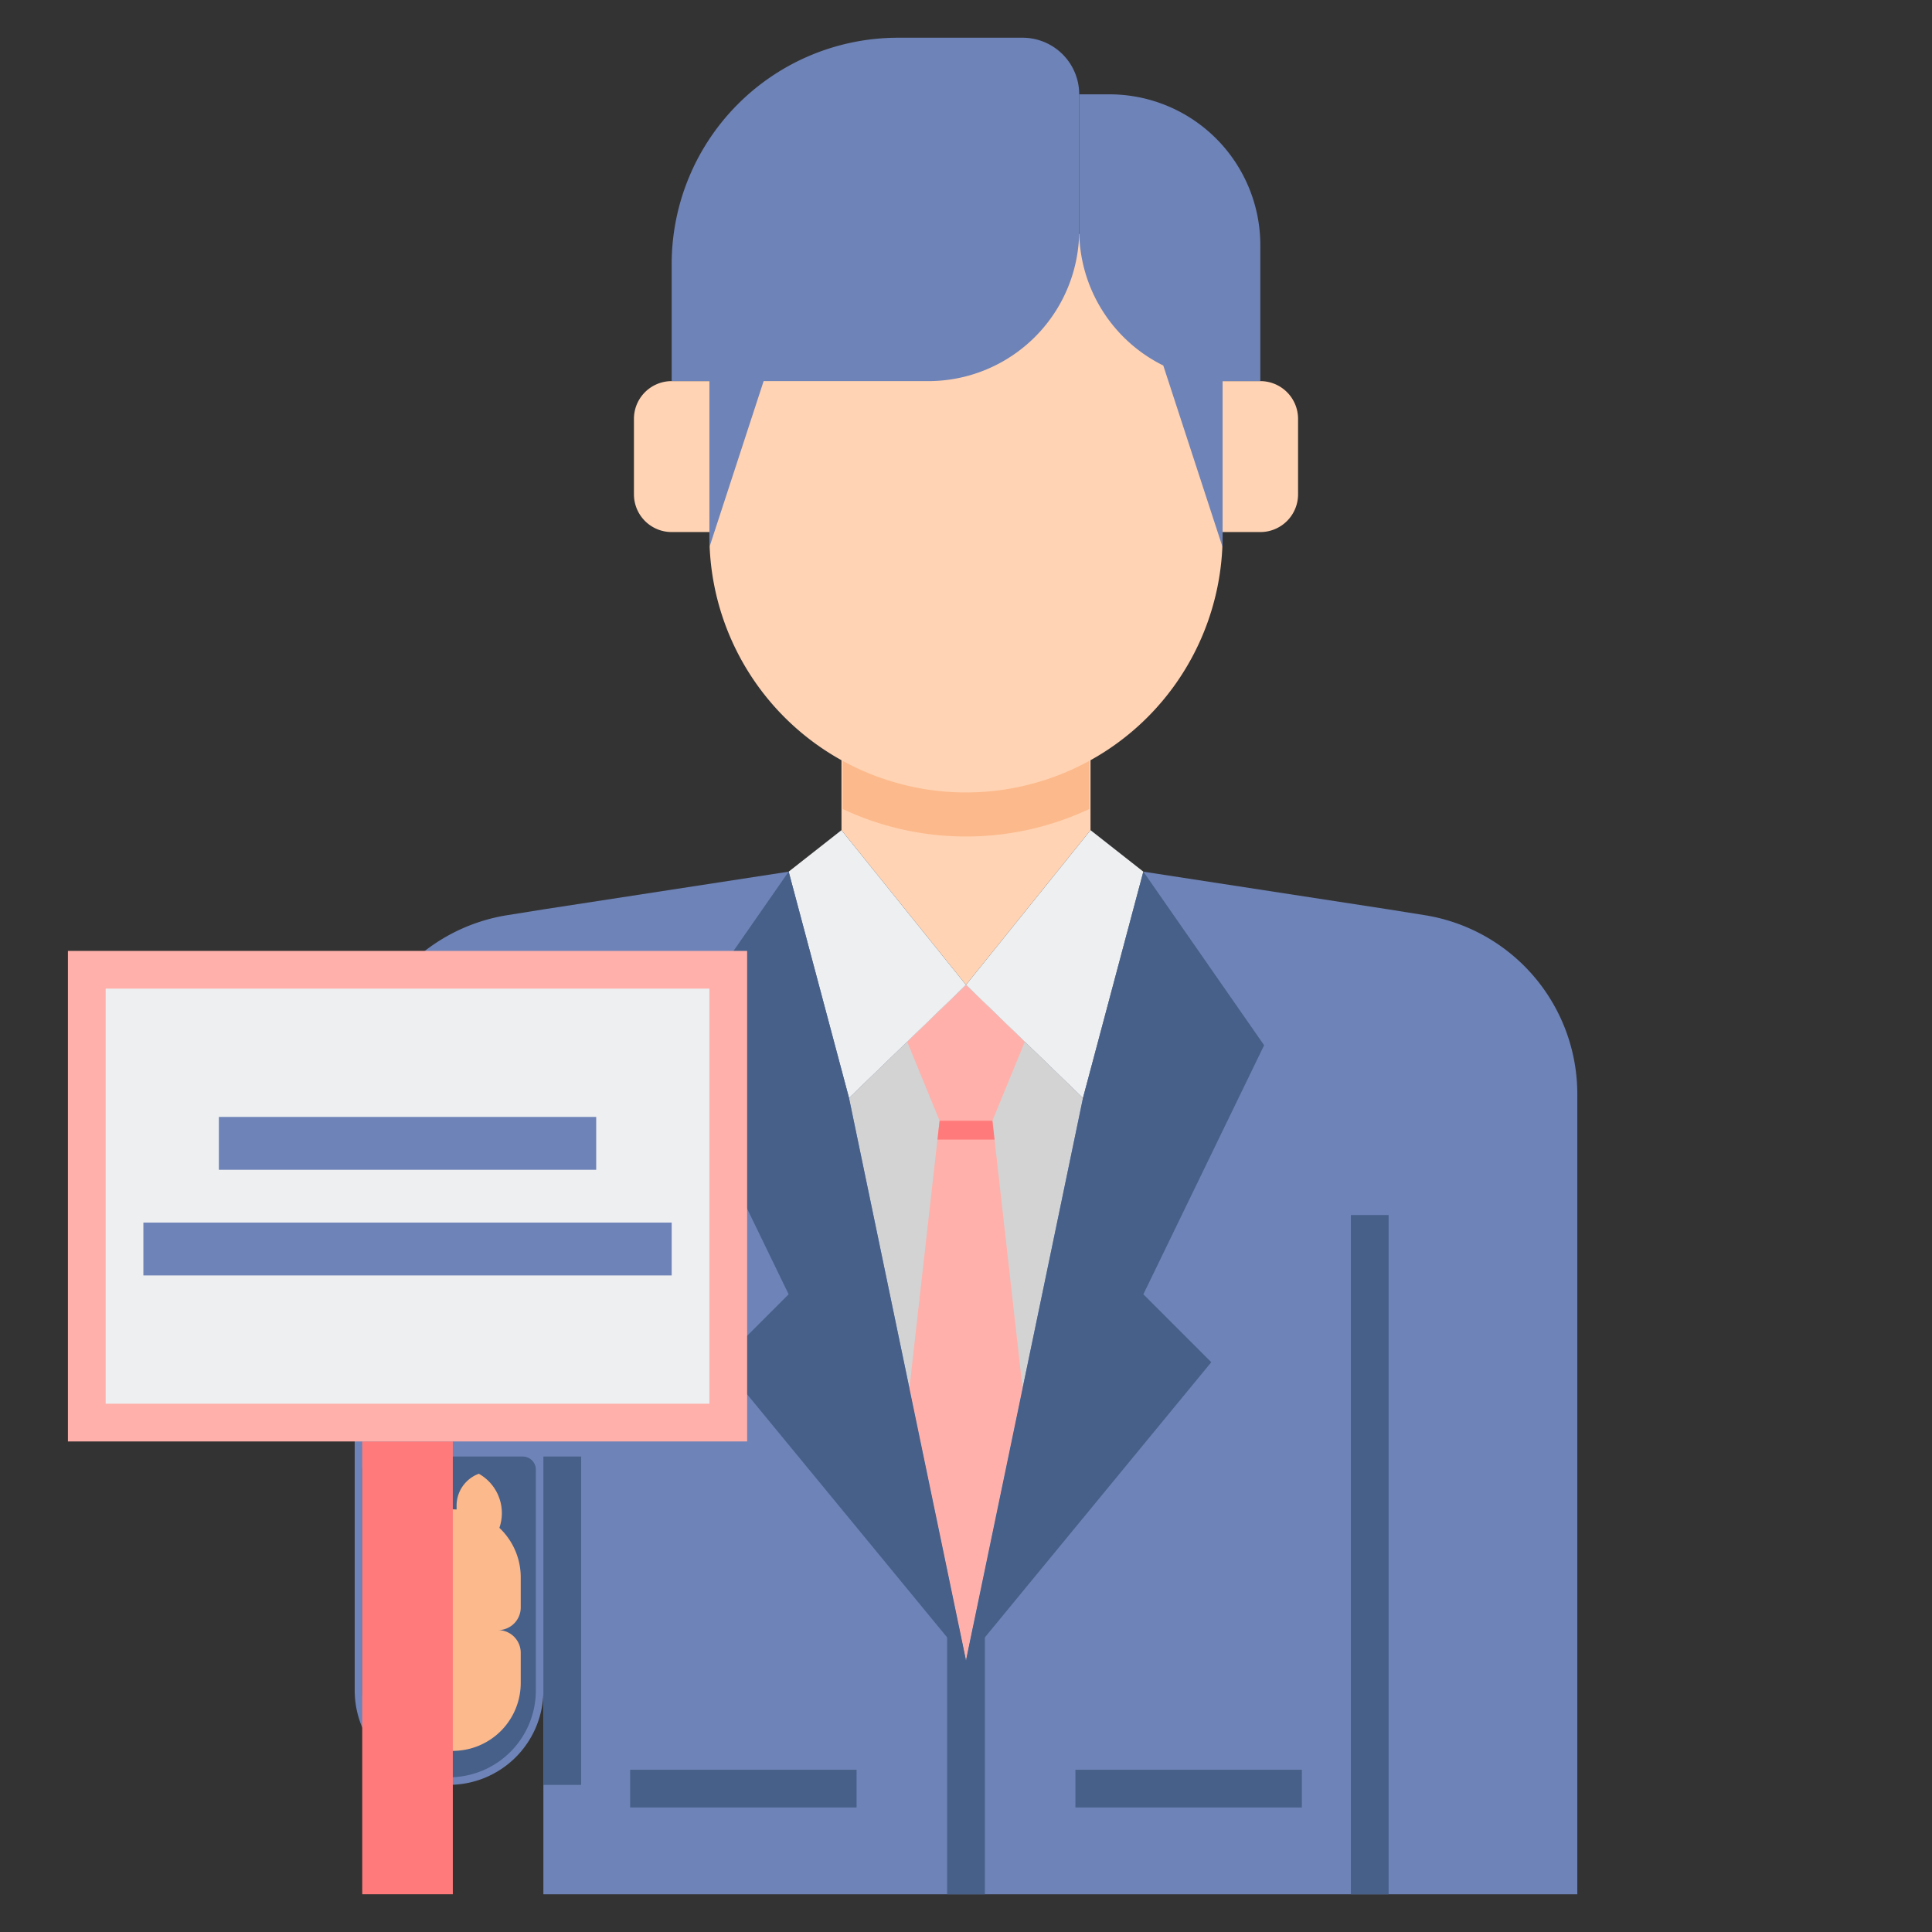 <svg viewBox="0 0 512 512" xmlns="http://www.w3.org/2000/svg"><rect x="0" y="0" width="512" height="512" fill="#333333" stroke="none"/><g><path d="M377.584 242.533 368 241l-65-10-16 60-31-30-31 30-16-60-65 10-9.584 1.533A48 48 0 0 0 94 289.93V448a25 25 0 0 0 25 25 25 25 0 0 0 25-25v54h274V289.93a48 48 0 0 0-40.416-47.397z" fill="#6e83b7"></path><path d="M289 201v19l-33 41-33-41v-19z" fill="#ffd3b3"></path><path d="M223.32 214.39a76.914 76.914 0 0 0 65.36 0v-13.369h-65.36z" fill="#fcb98b"></path><path d="M188 62v80.01a68 68 0 0 0 136 0V62zM334 141h-10v-40h10a10 10 0 0 1 10 10v20a10 10 0 0 1-10 10zM178 141h10v-40h-10a10 10 0 0 0-10 10v20a10 10 0 0 0 10 10z" fill="#ffd3b3"></path><path d="M251 431h10v71h-10zM345 469v10h-60v-10zM227 469v10h-60v-10z" fill="#466089"></path><path d="m287 291-31-30-31 30 31 149z" fill="#d3d3d3"></path><path d="M256 297h7l8.58-20.922L256 261l-15.58 15.078L249 297z" fill="#ffb0aa"></path><path d="m223 220-14 11 16 60 31-30zM289 220l14 11-16 60-31-30z" fill="#edeff1"></path><path d="M271 10h-33a60 60 0 0 0-60 60v31h10v44l14.367-44H246a40 40 0 0 0 40-40V25a15 15 0 0 0-15-15z" fill="#6e83b7"></path><path d="M294 25h-8v36a40 40 0 0 0 22.282 35.863L324 145v-44h10V65a40 40 0 0 0-40-40z" fill="#6e83b7"></path><path d="m263 297 8 71-15 72-15-72 8-71z" fill="#ffb0aa"></path><path d="M263.563 301.999 263 297h-14l-.563 4.999z" fill="#ff7b7b"></path><path d="M358 322h10v180h-10zM119 471a23 23 0 0 1-23-23v-58.536A3.464 3.464 0 0 1 99.464 386h39.072a3.464 3.464 0 0 1 3.464 3.464V448a23 23 0 0 1-23 23zM154 473h-10v-87h10z" fill="#466089"></path><path d="M132 432H97v32h23a18 18 0 0 0 18-18v-8a6 6 0 0 0-6-6zM132 432H97v-32h23a18 18 0 0 1 18 18v8a6 6 0 0 1-6 6z" fill="#fcb98b"></path><rect fill="#ffd3b3" rx="9" transform="rotate(90 130 408)"></rect><path d="M130.168 408.726a11.97 11.97 0 0 0-3.271-18.165A8.995 8.995 0 0 0 121 399v18a8.989 8.989 0 0 0 13.51 7.78 11.963 11.963 0 0 0-4.342-16.054z" fill="#fcb98b"></path><path d="M96 382h24v120H96z" fill="#ff7b7b"></path><g fill="#ffd3b3"><rect fill="#ffd3b3" rx="9"></rect><rect fill="#ffd3b3" rx="9"></rect><rect fill="#ffd3b3" rx="9"></rect><rect fill="#ffd3b3" rx="9"></rect></g><path d="m303 231 32 46-32 66 18 18-65 79 31-149zM209 231l-32 46 32 66-18 18 65 79-31-149z" fill="#466089"></path><path d="M18 252h180v130H18z" fill="#ffb0aa"></path><path d="M188 262v110H28V262z" fill="#edeff1"></path><path d="M158 296v14H58v-14zM178 324v14H38v-14z" fill="#6e83b7"></path></g></svg>